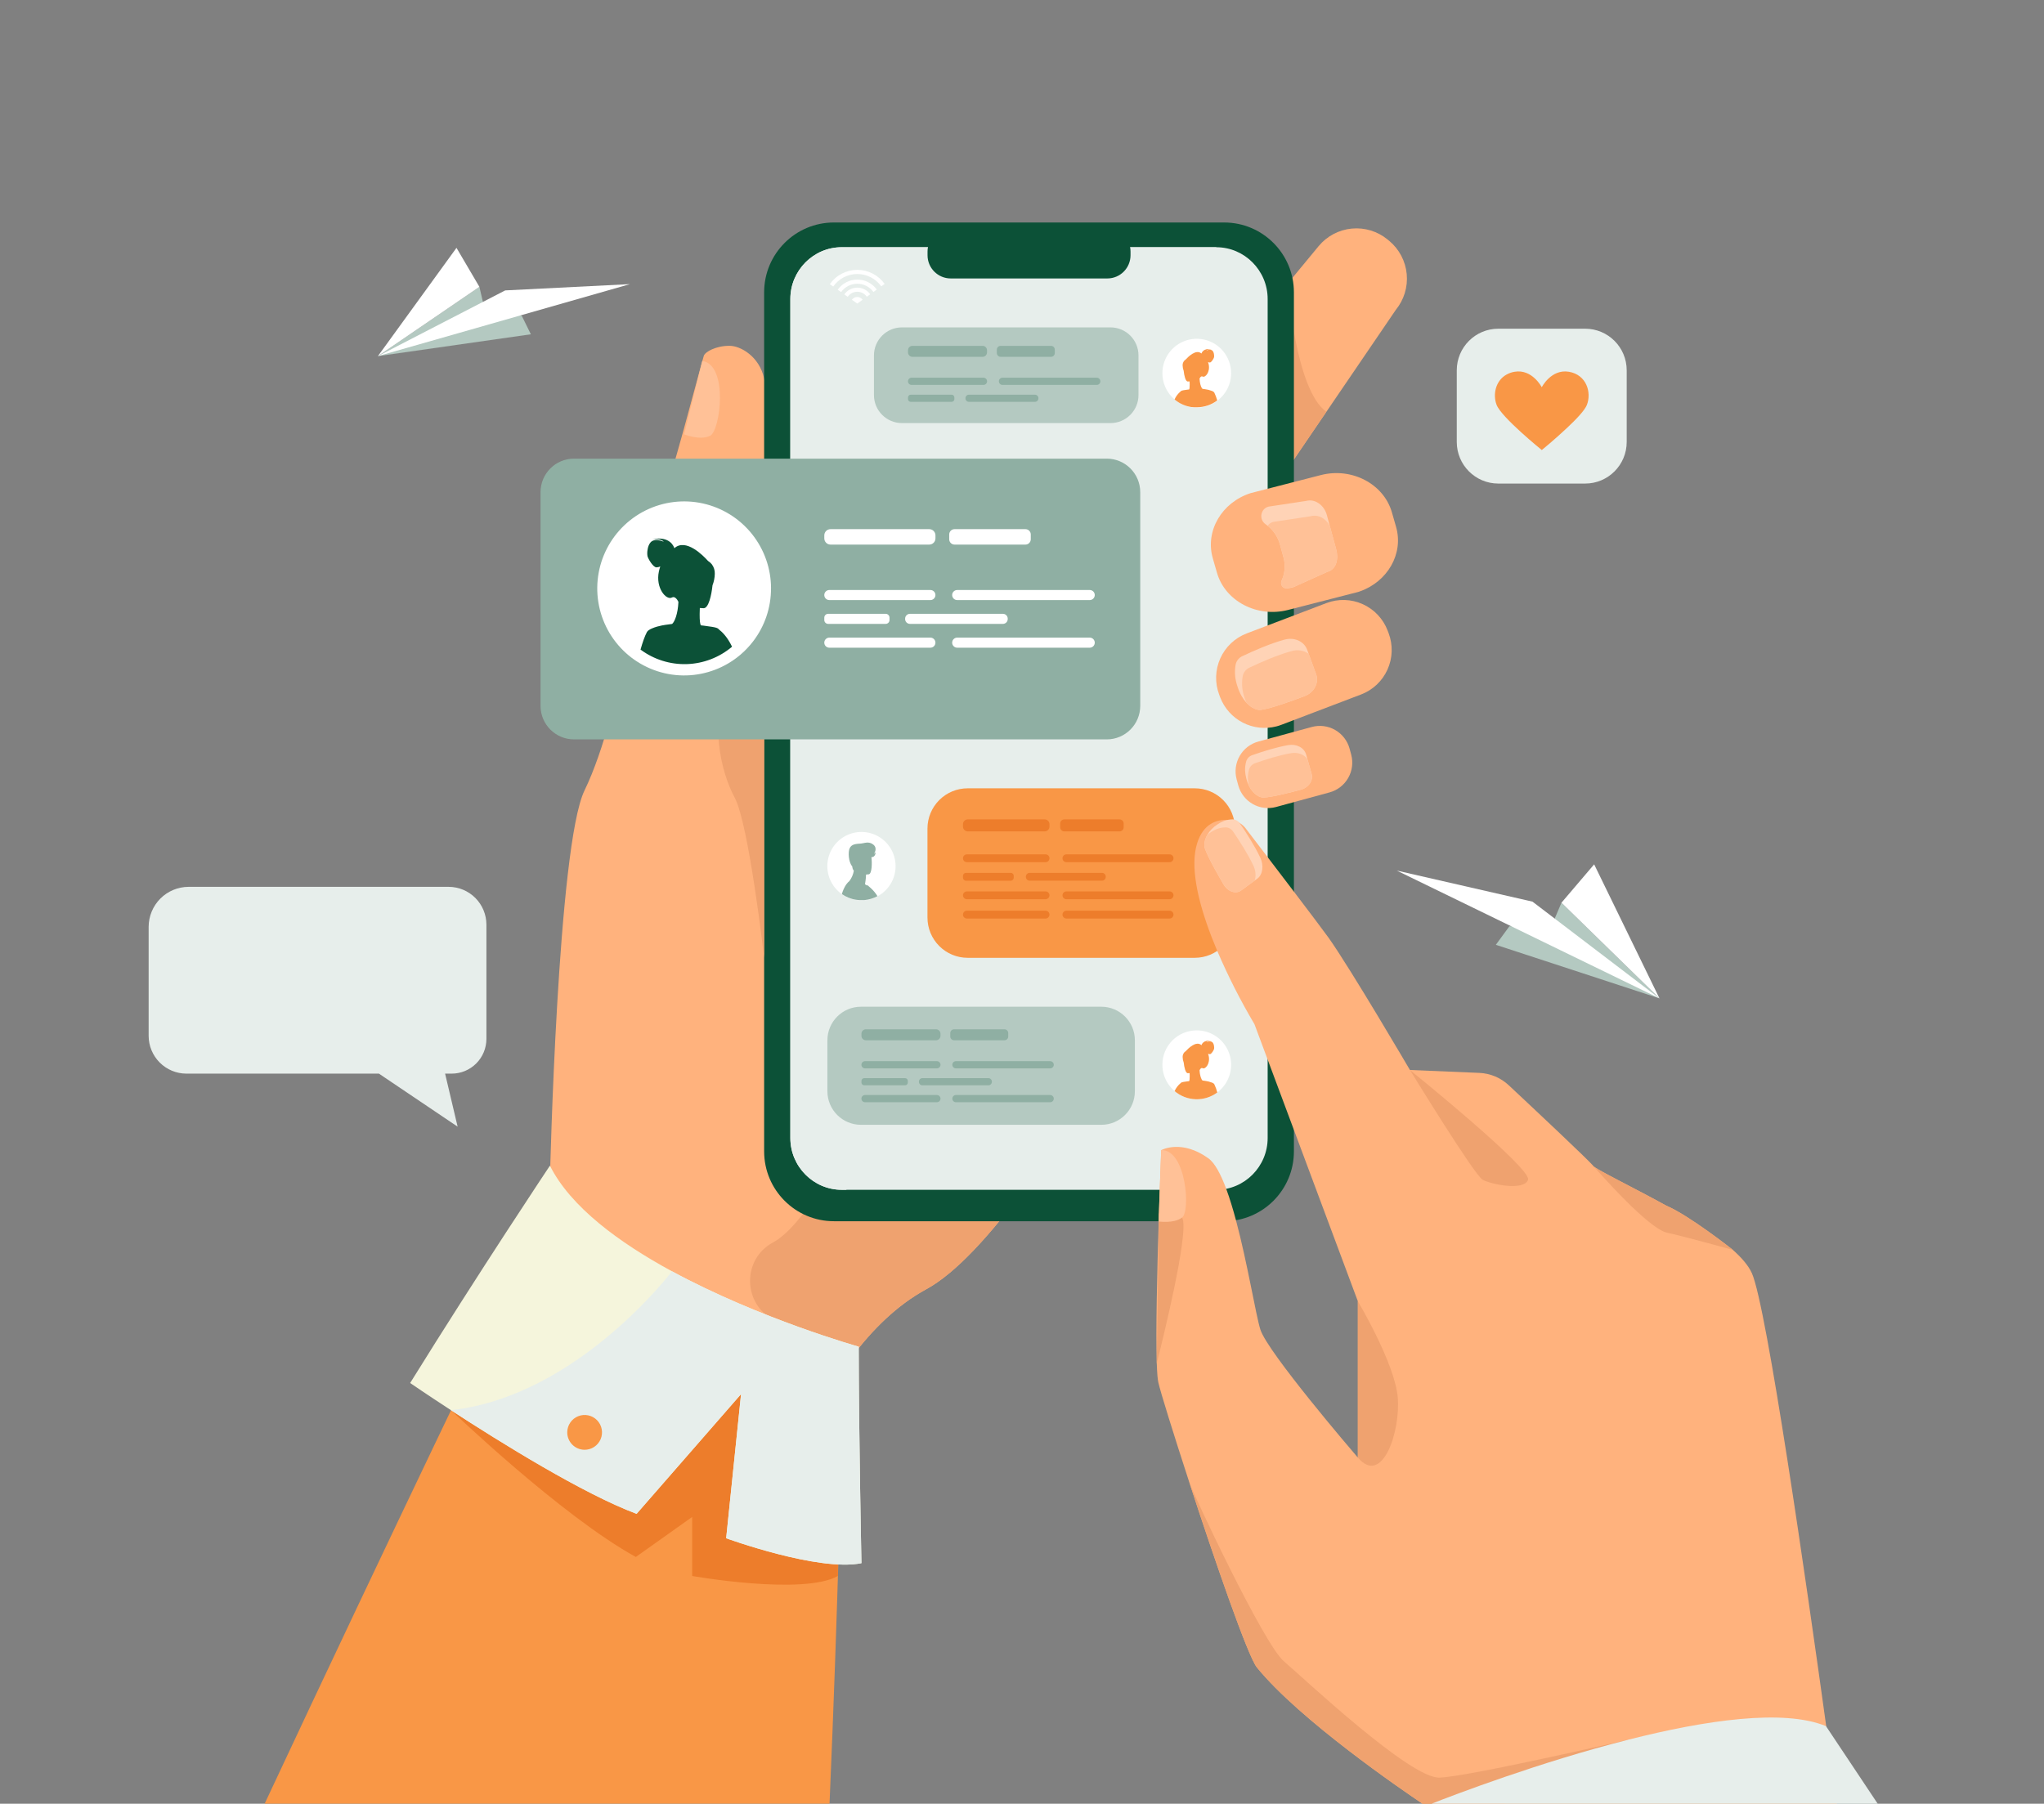 <svg width="375" height="331" viewBox="0 0 375 331" fill="none" xmlns="http://www.w3.org/2000/svg">
<rect x="0" y="0" width="375" height="331" fill="#808080" stroke="none"/>
<g clip-path="url(#clip0_33_468)">
<path d="M220.136 164.161C220.136 164.161 204.319 195.861 188.249 217.742C181.856 226.452 175.424 233.603 169.932 236.587C164.557 239.507 160.007 244.035 156.242 249.068C146.494 262.081 141.992 278.373 141.992 278.373L100.902 216.103C100.902 216.103 102.305 155.236 107.238 145.054C114.429 130.215 117.902 100.237 120.664 94.269C122.714 89.842 128.566 66.971 129.126 65.29C129.371 64.567 131.317 63.456 133.847 63.458C135.876 63.458 139.322 65.422 140.189 69.46C144.584 89.867 139.296 103.328 139.363 103.926C140.913 119.61 136.254 131.253 139.529 134.336C139.649 134.449 139.875 134.396 140.189 134.191C145.855 130.55 181.011 79.205 185.342 78.096C189.905 76.928 220.136 164.161 220.136 164.161Z" fill="#FFB27D"/>
<path d="M154.353 266.05C154.353 266.05 153.793 293.72 152.191 330.988H48.556C72.239 280.382 92.835 237.789 92.835 237.789C92.835 237.789 151.849 239.594 154.353 266.05Z" fill="#F99746"/>
<path d="M256.07 56.877L243.348 75.562L230.862 93.9C230.101 94.82 229.22 95.139 228.267 95.048C225.27 94.764 221.564 90.434 218.674 88.038L218.382 87.796C216.551 86.271 215.397 84.081 215.172 81.706C214.948 79.331 215.671 76.963 217.184 75.121L236.268 52.012L241.929 45.158C243.452 43.325 245.638 42.169 248.009 41.945C250.38 41.721 252.743 42.445 254.583 43.96L254.877 44.202C256.706 45.729 257.859 47.918 258.082 50.293C258.306 52.668 257.582 55.035 256.07 56.877Z" fill="#FFB27D"/>
<path d="M243.336 75.562L230.851 93.9C230.089 94.82 229.209 95.139 228.255 95.048L236.257 52.018C236.275 52.253 237.635 71.562 243.336 75.562Z" fill="#EFA26F"/>
<path d="M188.25 217.742C181.856 226.452 175.424 233.603 169.932 236.587C164.557 239.507 160.007 244.035 156.242 249.068C151.912 247.045 146.975 244.674 142.151 242.323C136.275 239.464 136.049 231.106 141.805 228.009C141.861 227.98 141.916 227.948 141.97 227.917C147.363 224.827 152.888 213.912 152.888 213.912L188.25 217.742Z" fill="#EFA26F"/>
<path d="M128.841 66.237L125.511 79.701C125.511 79.701 128.423 80.893 130.291 79.968C132.16 79.043 133.685 66.961 128.841 66.237Z" fill="#FFC197"/>
<path d="M224.584 40.829H152.994C145.923 40.829 140.191 46.571 140.191 53.654V211.281C140.191 218.363 145.923 224.105 152.994 224.105H224.584C231.655 224.105 237.387 218.363 237.387 211.281V53.654C237.387 46.571 231.655 40.829 224.584 40.829Z" fill="#0C5137"/>
<path d="M232.569 54.867V208.839C232.569 214.063 228.333 218.336 223.152 218.336H154.418C149.243 218.336 145 214.063 145 208.839V54.867C145 49.643 149.235 45.37 154.418 45.37H223.158C228.333 45.37 232.569 49.65 232.569 54.867Z" fill="#E7EEEB"/>
<path d="M223.158 45.37L155.269 218.336H154.418C149.243 218.336 145 214.063 145 208.839V54.867C145 49.643 149.235 45.37 154.418 45.37H223.158Z" fill="#E7EEEB"/>
<path d="M203.155 41.903H174.424C172.074 41.903 170.17 43.811 170.17 46.165V46.837C170.17 49.19 172.074 51.098 174.424 51.098H203.155C205.505 51.098 207.41 49.19 207.41 46.837V46.165C207.41 43.811 205.505 41.903 203.155 41.903Z" fill="#0C5137"/>
<path d="M249.727 127.435L247.83 128.157L235.07 133.014C234.774 133.128 234.472 133.224 234.165 133.302C232.093 133.834 229.899 133.585 227.999 132.602C226.099 131.618 224.626 129.97 223.86 127.97L223.674 127.473C222.862 125.314 222.936 122.922 223.879 120.817C224.823 118.713 226.559 117.068 228.71 116.242L240.605 111.716L241.469 111.385L243.368 110.662C245.525 109.847 247.916 109.922 250.018 110.87C252.12 111.818 253.761 113.562 254.583 115.719L254.771 116.216C255.579 118.374 255.502 120.765 254.557 122.867C253.612 124.968 251.876 126.611 249.727 127.435Z" fill="#FFB27D"/>
<path d="M239.364 127.733C237.236 128.542 233.38 129.975 231.318 130.273C230.735 130.356 229.666 130.038 228.657 128.939C228.055 128.277 227.48 127.341 227.052 126.04C226.845 125.439 226.699 124.82 226.616 124.19C226.536 123.456 226.56 122.715 226.687 121.988C226.752 121.649 226.896 121.33 227.108 121.057C227.319 120.784 227.592 120.565 227.903 120.418C227.903 120.418 227.903 120.418 227.913 120.418C230.106 119.37 233.061 118.091 235.652 117.379C237.443 116.883 239.255 117.675 239.822 119.246L240.09 119.979L241.459 123.736C242.026 125.292 241.104 127.076 239.364 127.733Z" fill="#FFD3B6"/>
<path d="M239.364 127.733C237.236 128.542 233.38 129.975 231.318 130.273C230.735 130.356 229.666 130.038 228.657 128.939C228.551 128.688 228.452 128.425 228.359 128.142C228.15 127.542 228.004 126.922 227.923 126.291C227.843 125.558 227.866 124.817 227.993 124.09C228.058 123.751 228.203 123.433 228.414 123.16C228.626 122.888 228.899 122.669 229.21 122.521C229.21 122.521 229.21 122.521 229.22 122.521C231.413 121.472 234.367 120.194 236.959 119.481C237.486 119.322 238.042 119.285 238.585 119.371C239.128 119.457 239.646 119.664 240.098 119.978L241.468 123.734C242.026 125.292 241.104 127.076 239.364 127.733Z" fill="#FFC197"/>
<path d="M243.938 145.41L234.096 148.093C232.654 148.481 231.118 148.283 229.822 147.54C228.526 146.798 227.576 145.572 227.18 144.131L226.876 143.015C226.488 141.57 226.688 140.029 227.431 138.731C228.174 137.433 229.4 136.482 230.841 136.086L240.681 133.403C242.124 133.015 243.662 133.215 244.958 133.959C246.254 134.703 247.203 135.932 247.597 137.375L247.9 138.49C248.285 139.934 248.085 141.472 247.342 142.768C246.6 144.064 245.376 145.014 243.938 145.41Z" fill="#FFB27D"/>
<path d="M238.616 144.927C236.809 145.41 233.542 146.262 231.829 146.357C231.206 146.391 229.959 145.86 229.146 144.223C228.72 143.334 228.474 142.369 228.422 141.383C228.41 140.813 228.484 140.245 228.642 139.697C228.726 139.435 228.87 139.196 229.063 139.001C229.257 138.805 229.493 138.658 229.754 138.571H229.764C231.639 137.909 234.157 137.117 236.336 136.734C237.84 136.471 239.267 137.196 239.619 138.439L239.873 139.326L240.632 141.992C240.982 143.22 240.093 144.533 238.616 144.927Z" fill="#FFD3B6"/>
<path d="M238.616 144.927C236.809 145.41 233.542 146.262 231.829 146.357C231.206 146.391 229.959 145.86 229.146 144.223C229.03 143.779 228.962 143.322 228.946 142.863C228.934 142.293 229.008 141.724 229.166 141.176C229.25 140.914 229.394 140.675 229.588 140.48C229.781 140.284 230.018 140.136 230.279 140.049C232.154 139.387 234.674 138.593 236.852 138.214C238.097 137.996 239.292 138.456 239.865 139.324L240.623 141.991C240.982 143.22 240.093 144.533 238.616 144.927Z" fill="#FFC197"/>
<path d="M82.747 258.782C82.747 258.782 102.999 278.214 116.652 285.716L126.99 278.371V289.206C126.99 289.206 147.312 292.808 153.732 289.206V259.66L96.635 230.985L82.747 258.782Z" fill="#ED7D2B"/>
<path d="M158.046 286.855C150.18 288.471 133.227 282.282 133.227 282.282L135.957 255.825L116.791 277.802C107.044 274.161 91.794 264.684 82.735 258.782C78.225 255.843 75.247 253.793 75.247 253.793C88.032 233.185 100.891 213.907 100.891 213.907C104.666 221.472 113.599 228.039 123.284 233.294C139.378 242.026 157.544 247.126 157.544 247.126C157.549 262.854 158.046 286.855 158.046 286.855Z" fill="#F5F5DC"/>
<path d="M249.416 108.55L249.205 108.623L236.305 111.933C230.633 113.394 224.766 110.319 223.269 105.102L222.502 102.445C221.063 97.435 224.154 92.197 229.427 90.499L233.686 89.403L242.327 87.18C247.999 85.721 253.864 88.796 255.361 94.012L256.129 96.685C257.547 101.617 254.556 106.779 249.416 108.55Z" fill="#FFB27D"/>
<path d="M243.513 104.942L237.235 107.772H237.195C236.946 107.842 236.693 107.897 236.437 107.937C236.333 107.954 236.225 107.966 236.12 107.977C236.076 107.981 236.031 107.981 235.987 107.977C235.824 107.972 235.664 107.926 235.523 107.843C235.381 107.761 235.262 107.645 235.177 107.505C235.091 107.365 235.041 107.207 235.031 107.043C235.022 106.879 235.053 106.716 235.122 106.567C235.736 105.234 235.862 103.727 235.477 102.31L235.327 101.763C235.328 101.757 235.328 101.752 235.327 101.746L234.841 99.962C234.471 98.591 233.675 97.374 232.569 96.487C232.44 96.382 232.308 96.283 232.173 96.19C230.933 95.33 231.249 93.377 232.7 92.98L232.739 92.968L239.617 91.925C241.317 91.464 242.955 92.774 243.417 94.477L243.969 96.508L245.145 100.837C245.608 102.552 245.205 104.48 243.513 104.942Z" fill="#FFD3B6"/>
<path d="M243.513 104.942L237.235 107.772H237.195C237.048 107.8 236.589 107.878 235.987 107.971C235.824 107.965 235.664 107.919 235.523 107.837C235.381 107.754 235.262 107.638 235.177 107.498C235.091 107.359 235.041 107.2 235.031 107.036C235.022 106.873 235.053 106.709 235.122 106.56C235.736 105.228 235.862 103.72 235.477 102.304L235.327 101.756C235.328 101.751 235.328 101.745 235.327 101.739L234.841 99.962C234.471 98.591 233.675 97.374 232.569 96.487C232.805 96.141 233.157 95.891 233.56 95.783L233.6 95.772L240.478 94.731C241.91 94.34 243.295 95.209 243.976 96.508L245.152 100.837C245.608 102.552 245.205 104.48 243.513 104.942Z" fill="#FFC197"/>
<path d="M140.189 175.761C140.189 175.761 137.381 151.153 134.78 146.355C132.18 141.557 129.989 131.945 133.98 124.805C137.972 117.665 139.355 103.934 139.355 103.934C140.905 119.618 136.246 131.261 139.52 134.345C139.641 134.457 139.867 134.404 140.181 134.199L140.189 175.761Z" fill="#EFA26F"/>
<path d="M203.05 84.165H105.312C101.919 84.165 99.169 86.92 99.169 90.318V129.53C99.169 132.929 101.919 135.684 105.312 135.684H203.05C206.442 135.684 209.192 132.929 209.192 129.53V90.318C209.192 86.92 206.442 84.165 203.05 84.165Z" fill="#8FAFA3"/>
<path d="M203.734 60.078H165.478C162.64 60.078 160.339 62.383 160.339 65.225V72.494C160.339 75.337 162.64 77.641 165.478 77.641H203.734C206.571 77.641 208.872 75.337 208.872 72.494V65.225C208.872 62.383 206.571 60.078 203.734 60.078Z" fill="#B4C9C1"/>
<path d="M202.055 184.744H157.952C154.553 184.744 151.798 187.504 151.798 190.909V200.247C151.798 203.652 154.553 206.412 157.952 206.412H202.055C205.454 206.412 208.209 203.652 208.209 200.247V190.909C208.209 187.504 205.454 184.744 202.055 184.744Z" fill="#B4C9C1"/>
<path d="M177.532 144.662H219.198C221.154 144.662 223.029 145.44 224.412 146.825C225.795 148.21 226.572 150.089 226.572 152.048V168.38C226.572 170.338 225.795 172.217 224.413 173.602C223.03 174.987 221.155 175.765 219.2 175.766H177.532C176.563 175.766 175.604 175.576 174.709 175.205C173.814 174.834 173.001 174.29 172.316 173.604C171.631 172.918 171.088 172.103 170.717 171.207C170.347 170.311 170.156 169.35 170.156 168.38V152.048C170.156 151.078 170.347 150.117 170.717 149.221C171.088 148.325 171.631 147.51 172.316 146.824C173.001 146.138 173.814 145.594 174.709 145.223C175.604 144.852 176.563 144.661 177.532 144.662Z" fill="#F99746"/>
<path d="M336.995 331H260.985C257.34 328.552 238.411 315.618 230.585 305.976C228.933 303.932 222.854 286.323 218.193 272.026C215.281 263.089 212.907 255.453 212.515 253.7C212.376 253.089 212.284 251.879 212.227 250.241V250.224C212.029 244.377 212.3 233.102 212.579 224.145V224.104V223.986C212.593 223.592 212.604 223.205 212.617 222.828V222.814C212.617 222.776 212.617 222.736 212.617 222.698C212.669 221.143 212.718 219.676 212.764 218.342C212.882 215.009 212.981 212.502 213.022 211.521L213.039 211.064C213.159 210.996 216.816 209.041 221.703 212.568C222.882 213.42 223.973 215.479 224.967 218.165C225.603 219.88 226.2 221.849 226.755 223.925C228.89 231.907 230.421 241.45 231.239 244.005C232.561 248.142 248.091 266.293 249.069 267.421C249.084 267.441 249.101 267.46 249.116 267.478V238.793L237.385 207.348L232.569 194.439L230.149 187.952C227.586 183.62 225.306 179.127 223.322 174.502C221.959 171.287 220.71 167.837 219.937 164.557C219.751 163.775 219.594 163.003 219.469 162.24C219.011 159.467 218.973 156.896 219.616 154.802C220.751 151.073 223.309 150.372 225.273 150.448C225.476 150.448 225.673 150.473 225.863 150.494C226.054 150.517 226.242 150.553 226.428 150.603C226.77 150.694 227.099 150.831 227.404 151.01C227.913 151.309 228.349 151.717 228.68 152.205C228.68 152.205 230.332 154.375 232.564 157.291C234.028 159.211 235.738 161.453 237.38 163.615C240.305 167.466 243.021 171.062 243.767 172.112C247.804 177.803 258.672 196.351 258.672 196.351L271.393 196.885C273.409 196.97 275.327 197.774 276.801 199.153C281.325 203.385 291.077 212.542 292.274 213.904C292.274 214.351 299.852 218.002 305.707 221.252C309.896 223.024 317.851 229.307 317.851 229.307C319.503 230.765 320.755 232.216 321.392 233.61C324.119 239.556 331.518 291.273 335.055 316.84C336.2 325.059 336.937 330.575 336.995 331Z" fill="#FFB27D"/>
<path d="M258.677 196.357C258.677 196.357 270.462 215.628 272.021 216.495C273.581 217.363 279.648 218.579 280.342 216.495C281.036 214.412 258.677 196.357 258.677 196.357Z" fill="#EFA26F"/>
<path d="M317.915 229.366L317.856 229.313C317.856 229.313 309.901 223.024 305.712 221.259C300.336 218.28 293.509 214.953 292.427 214.083C293.675 215.512 302.451 225.462 305.83 226.207C308.795 226.862 315.531 228.708 317.915 229.366Z" fill="#EFA26F"/>
<path d="M249.117 267.47V238.793C249.117 238.793 255.918 250.188 256.438 256.439C256.958 262.69 253.613 272.805 249.117 267.47Z" fill="#EFA26F"/>
<path d="M224.442 162.238C223.451 160.53 221.666 157.438 221.053 155.701C220.888 155.204 220.903 154.231 221.504 153.187C221.949 152.439 222.559 151.804 223.289 151.332C223.677 151.056 224.098 150.829 224.541 150.655C225.055 150.467 225.597 150.367 226.144 150.358C226.419 150.37 226.688 150.449 226.927 150.588C227.165 150.727 227.367 150.922 227.513 151.156C228.693 152.879 230.187 155.224 231.203 157.347C231.905 158.814 231.683 160.507 230.659 161.25L230.18 161.601L227.731 163.392C226.719 164.141 225.252 163.635 224.442 162.238Z" fill="#FFD3B6"/>
<path d="M224.442 162.238C223.451 160.53 221.666 157.439 221.053 155.701C220.888 155.204 220.903 154.231 221.504 153.187C222.039 152.747 222.635 152.388 223.274 152.123C223.788 151.935 224.33 151.835 224.877 151.826C225.152 151.838 225.421 151.917 225.66 152.056C225.898 152.195 226.099 152.39 226.246 152.624C227.427 154.347 228.921 156.692 229.935 158.814C230.387 159.754 230.458 160.785 230.18 161.599L227.731 163.39C226.719 164.141 225.252 163.635 224.442 162.238Z" fill="#FFC197"/>
<path d="M290.82 60.321H274.886C270.677 60.321 267.265 63.739 267.265 67.956V81.103C267.265 85.32 270.677 88.738 274.886 88.738H290.82C295.029 88.738 298.441 85.32 298.441 81.103V67.956C298.441 63.739 295.029 60.321 290.82 60.321Z" fill="#E7EEEB"/>
<path d="M274.574 74.296C275.44 76.582 282.863 82.586 282.863 82.586C282.863 82.586 285.283 80.617 287.524 78.495C289.201 76.926 290.769 75.273 291.14 74.296C292.019 72.024 291.084 68.773 287.836 68.222C284.588 67.671 282.858 71.059 282.858 71.059C282.858 71.059 281.113 67.671 277.868 68.222C277.346 68.306 276.842 68.484 276.381 68.745C274.361 69.876 273.852 72.423 274.574 74.296Z" fill="#F99746"/>
<path d="M34.587 162.743H82.32C84.154 162.748 85.91 163.48 87.207 164.778C88.503 166.076 89.234 167.836 89.24 169.672V190.656C89.235 192.343 88.564 193.959 87.373 195.152C86.183 196.344 84.569 197.016 82.885 197.021H81.658L83.958 206.753L69.519 197.021H34.183C32.352 197.014 30.598 196.283 29.303 194.986C28.008 193.689 27.277 191.932 27.27 190.098V170.079C27.276 168.137 28.048 166.275 29.419 164.9C30.79 163.526 32.648 162.75 34.587 162.743Z" fill="#E7EEEB"/>
<path d="M33.307 177.969H83.087C83.413 177.967 83.726 177.837 83.957 177.606C84.188 177.374 84.318 177.061 84.32 176.734C84.318 176.407 84.188 176.094 83.957 175.863C83.726 175.631 83.413 175.501 83.087 175.5H33.307C32.98 175.5 32.667 175.631 32.436 175.862C32.206 176.093 32.075 176.407 32.075 176.734C32.075 177.061 32.206 177.375 32.436 177.606C32.667 177.838 32.98 177.968 33.307 177.969Z" fill="#E7EEEB"/>
<path d="M33.307 183.495H83.087C83.414 183.494 83.727 183.364 83.957 183.132C84.189 182.901 84.319 182.587 84.32 182.26C84.318 181.933 84.188 181.62 83.957 181.389C83.726 181.157 83.413 181.027 83.087 181.026H33.307C32.98 181.027 32.667 181.157 32.436 181.388C32.206 181.62 32.075 181.933 32.075 182.26C32.075 182.588 32.205 182.901 32.436 183.133C32.667 183.364 32.98 183.494 33.307 183.495Z" fill="#E7EEEB"/>
<path d="M33.307 189.022H83.087C83.413 189.021 83.726 188.891 83.957 188.659C84.188 188.428 84.318 188.115 84.32 187.788C84.319 187.461 84.189 187.147 83.957 186.916C83.727 186.684 83.414 186.554 83.087 186.553H33.307C32.98 186.554 32.667 186.684 32.436 186.915C32.205 187.147 32.075 187.461 32.075 187.788C32.075 188.115 32.206 188.429 32.436 188.66C32.667 188.891 32.98 189.022 33.307 189.022Z" fill="#E7EEEB"/>
<path d="M60.422 169.384H81.552C81.941 169.383 82.314 169.228 82.589 168.953C82.864 168.678 83.018 168.304 83.019 167.915C83.018 167.525 82.863 167.152 82.588 166.877C82.313 166.602 81.941 166.446 81.552 166.445H60.422C60.034 166.446 59.661 166.602 59.386 166.877C59.112 167.152 58.957 167.525 58.955 167.915C58.956 168.304 59.111 168.678 59.386 168.953C59.661 169.228 60.034 169.383 60.422 169.384Z" fill="#E7EEEB"/>
<path d="M42.265 169.386H54.978C55.619 169.386 56.138 168.866 56.138 168.224V167.609C56.138 166.967 55.619 166.447 54.978 166.447H42.265C41.624 166.447 41.105 166.967 41.105 167.609V168.224C41.105 168.866 41.624 169.386 42.265 169.386Z" fill="#E7EEEB"/>
<path d="M274.432 173.381L304.455 183.213L286.471 165.656L284.646 169.945L276.917 169.983L274.432 173.381Z" fill="#B4C9C1"/>
<path d="M304.455 183.213L281.154 165.459L256.26 159.762L304.455 183.213Z" fill="white"/>
<path d="M286.471 165.656L304.455 183.213L292.469 158.615L286.471 165.656Z" fill="white"/>
<path d="M97.395 61.343L69.333 65.353L87.954 52.639L88.903 56.715L95.726 57.953L97.395 61.343Z" fill="#B4C9C1"/>
<path d="M69.333 65.353L92.684 53.293L115.574 52.139L69.333 65.353Z" fill="white"/>
<path d="M87.954 52.639L69.333 65.353L83.748 45.481L87.954 52.639Z" fill="white"/>
<path d="M141.453 107.981C141.461 111.505 140.299 114.932 138.149 117.722C137.46 118.616 136.68 119.436 135.819 120.166C133.048 122.517 129.558 123.85 125.928 123.944C122.297 124.038 118.744 122.887 115.855 120.683C112.966 118.478 110.916 115.351 110.042 111.82C109.169 108.289 109.526 104.565 111.053 101.265C112.58 97.964 115.187 95.285 118.441 93.67C121.696 92.056 125.403 91.603 128.949 92.386C132.496 93.169 135.669 95.142 137.944 97.978C140.218 100.814 141.458 104.343 141.458 107.981H141.453Z" fill="white"/>
<path d="M131.917 115.529L131.793 115.395C131.61 115.254 131.426 115.166 130.689 115.039C130.314 114.976 129.794 114.902 129.055 114.806C129.055 114.806 128.89 114.787 128.813 114.781L128.628 114.764C128.416 114.653 128.362 113.771 128.363 112.848C128.363 112.778 128.363 112.709 128.363 112.639C128.363 112.288 128.378 111.943 128.391 111.631C128.391 111.612 128.391 111.593 128.391 111.573C128.847 111.612 129.15 111.608 129.15 111.608C129.999 111.54 130.529 109.26 130.719 107.416C130.98 106.744 131.122 106.032 131.139 105.311C131.167 104.679 130.974 104.057 130.594 103.552C130.427 103.34 130.225 103.159 129.997 103.015C129.944 102.963 129.89 102.915 129.832 102.868C129.042 101.989 125.83 98.696 123.719 100.601C123.664 100.41 122.979 98.272 119.655 98.972C119.861 98.951 121.335 98.807 121.761 99.409C121.703 99.384 120.416 98.812 119.613 99.312C119.238 99.54 119.005 100.015 118.873 100.515V100.525C118.873 100.525 118.873 100.525 118.873 100.533C118.872 100.538 118.872 100.543 118.873 100.548C118.858 100.616 118.842 100.684 118.827 100.751C118.827 100.761 118.827 100.771 118.827 100.783C118.737 101.197 118.723 101.625 118.787 102.044C118.911 102.565 119.828 104.118 120.439 104.118C120.679 104.109 120.915 104.053 121.133 103.952C121.032 104.248 120.95 104.55 120.885 104.856C120.223 107.906 122.244 110.223 123.288 109.647C123.958 109.281 124.466 110.456 124.466 110.456C124.367 112.682 123.757 114.135 123.309 114.498C123.144 114.516 122.797 114.559 122.359 114.629C122.359 114.629 120.818 114.794 119.645 115.309L119.617 115.32C119.381 115.413 119.158 115.538 118.956 115.691C118.873 115.754 118.8 115.829 118.741 115.915C118.714 115.945 118.691 115.979 118.672 116.015C118.28 116.764 117.885 117.887 117.515 119.205C119.963 121.026 122.954 121.965 126.001 121.869C129.049 121.773 131.975 120.648 134.304 118.677C133.444 116.869 132.456 115.938 131.917 115.529Z" fill="#0C5137"/>
<path d="M170.48 97.104H152.371C151.74 97.104 151.229 97.616 151.229 98.247V98.793C151.229 99.425 151.74 99.937 152.371 99.937H170.48C171.111 99.937 171.622 99.425 171.622 98.793V98.247C171.622 97.616 171.111 97.104 170.48 97.104Z" fill="white"/>
<path d="M170.698 110.119H152.148C151.904 110.117 151.67 110.02 151.497 109.847C151.325 109.674 151.227 109.44 151.226 109.195C151.227 108.951 151.324 108.716 151.497 108.543C151.67 108.37 151.904 108.273 152.148 108.272H170.697C170.941 108.273 171.175 108.37 171.348 108.543C171.52 108.716 171.618 108.951 171.619 109.195C171.618 109.44 171.521 109.674 171.348 109.847C171.176 110.02 170.942 110.117 170.698 110.119Z" fill="white"/>
<path d="M162.487 112.641H151.933C151.543 112.641 151.228 112.957 151.228 113.348V113.781C151.228 114.172 151.543 114.488 151.933 114.488H162.487C162.877 114.488 163.193 114.172 163.193 113.781V113.348C163.193 112.957 162.877 112.641 162.487 112.641Z" fill="white"/>
<path d="M183.997 112.641H166.943C166.454 112.641 166.057 113.038 166.057 113.528V113.601C166.057 114.091 166.454 114.488 166.943 114.488H183.997C184.486 114.488 184.882 114.091 184.882 113.601V113.528C184.882 113.038 184.486 112.641 183.997 112.641Z" fill="white"/>
<path d="M199.929 110.119H175.609C175.364 110.118 175.13 110.02 174.958 109.847C174.785 109.674 174.688 109.44 174.687 109.195C174.688 108.951 174.785 108.716 174.958 108.543C175.13 108.37 175.364 108.273 175.609 108.272H199.929C200.173 108.273 200.407 108.37 200.58 108.543C200.752 108.716 200.85 108.951 200.851 109.195C200.849 109.44 200.752 109.674 200.579 109.847C200.407 110.02 200.173 110.117 199.929 110.119Z" fill="white"/>
<path d="M170.698 118.859H152.148C151.904 118.858 151.67 118.76 151.497 118.587C151.324 118.414 151.227 118.18 151.226 117.935C151.226 117.69 151.323 117.455 151.496 117.281C151.669 117.107 151.903 117.009 152.148 117.009H170.697C170.941 117.009 171.175 117.107 171.348 117.28C171.52 117.453 171.618 117.687 171.619 117.932C171.619 118.177 171.522 118.412 171.35 118.586C171.177 118.759 170.943 118.858 170.698 118.859Z" fill="white"/>
<path d="M199.929 118.859H175.609C175.364 118.858 175.13 118.76 174.958 118.587C174.785 118.414 174.688 118.18 174.687 117.935C174.687 117.69 174.784 117.455 174.957 117.281C175.129 117.107 175.364 117.009 175.609 117.009H199.929C200.173 117.009 200.407 117.107 200.58 117.28C200.752 117.453 200.85 117.687 200.851 117.932C200.851 118.177 200.754 118.412 200.581 118.586C200.408 118.76 200.173 118.858 199.929 118.859Z" fill="white"/>
<path d="M188.13 97.104H175.125C174.584 97.104 174.146 97.542 174.146 98.084V98.957C174.146 99.499 174.584 99.937 175.125 99.937H188.13C188.671 99.937 189.109 99.499 189.109 98.957V98.084C189.109 97.542 188.671 97.104 188.13 97.104Z" fill="white"/>
<path d="M171.733 188.885H158.857C158.409 188.885 158.046 189.249 158.046 189.698V190.087C158.046 190.535 158.409 190.899 158.857 190.899H171.733C172.181 190.899 172.544 190.535 172.544 190.087V189.698C172.544 189.249 172.181 188.885 171.733 188.885Z" fill="#8FAFA3"/>
<path d="M171.888 196.055H158.7C158.525 196.055 158.357 195.985 158.233 195.861C158.109 195.737 158.039 195.568 158.039 195.393C158.039 195.217 158.109 195.049 158.233 194.924C158.357 194.8 158.525 194.731 158.7 194.731H171.888C172.063 194.731 172.231 194.8 172.355 194.924C172.479 195.049 172.549 195.217 172.549 195.393C172.549 195.568 172.479 195.737 172.355 195.861C172.231 195.985 172.063 196.055 171.888 196.055Z" fill="#8FAFA3"/>
<path d="M166.051 197.85H158.548C158.271 197.85 158.046 198.076 158.046 198.353V198.66C158.046 198.938 158.271 199.163 158.548 199.163H166.051C166.328 199.163 166.553 198.938 166.553 198.66V198.353C166.553 198.076 166.328 197.85 166.051 197.85Z" fill="#8FAFA3"/>
<path d="M181.342 197.85H169.218C168.87 197.85 168.589 198.133 168.589 198.481V198.532C168.589 198.88 168.87 199.163 169.218 199.163H181.342C181.689 199.163 181.971 198.88 181.971 198.532V198.481C181.971 198.133 181.689 197.85 181.342 197.85Z" fill="#8FAFA3"/>
<path d="M192.669 196.055H175.377C175.202 196.055 175.034 195.985 174.91 195.861C174.786 195.737 174.717 195.568 174.717 195.393C174.717 195.217 174.786 195.049 174.91 194.924C175.034 194.8 175.202 194.731 175.377 194.731H192.669C192.844 194.731 193.012 194.8 193.136 194.924C193.26 195.049 193.33 195.217 193.33 195.393C193.33 195.568 193.26 195.737 193.136 195.861C193.012 195.985 192.844 196.055 192.669 196.055Z" fill="#8FAFA3"/>
<path d="M171.888 202.269H158.7C158.525 202.269 158.357 202.199 158.233 202.075C158.109 201.951 158.039 201.783 158.039 201.607C158.039 201.432 158.109 201.263 158.233 201.139C158.357 201.015 158.525 200.945 158.7 200.945H171.888C172.063 200.945 172.231 201.015 172.355 201.139C172.479 201.263 172.549 201.432 172.549 201.607C172.549 201.783 172.479 201.951 172.355 202.075C172.231 202.199 172.063 202.269 171.888 202.269Z" fill="#8FAFA3"/>
<path d="M192.669 202.269H175.377C175.202 202.269 175.034 202.199 174.91 202.075C174.786 201.951 174.717 201.783 174.717 201.607C174.717 201.432 174.786 201.263 174.91 201.139C175.034 201.015 175.202 200.945 175.377 200.945H192.669C192.844 200.945 193.012 201.015 193.136 201.139C193.26 201.263 193.33 201.432 193.33 201.607C193.33 201.783 193.26 201.951 193.136 202.075C193.012 202.199 192.844 202.269 192.669 202.269Z" fill="#8FAFA3"/>
<path d="M184.281 188.885H175.035C174.651 188.885 174.34 189.197 174.34 189.582V190.203C174.34 190.587 174.651 190.899 175.035 190.899H184.281C184.665 190.899 184.977 190.587 184.977 190.203V189.582C184.977 189.197 184.665 188.885 184.281 188.885Z" fill="#8FAFA3"/>
<path d="M180.273 63.466H167.397C166.949 63.466 166.586 63.83 166.586 64.278V64.668C166.586 65.116 166.949 65.48 167.397 65.48H180.273C180.721 65.48 181.084 65.116 181.084 64.668V64.278C181.084 63.83 180.721 63.466 180.273 63.466Z" fill="#8FAFA3"/>
<path d="M180.43 70.635H167.242C167.067 70.635 166.899 70.566 166.775 70.442C166.651 70.317 166.581 70.149 166.581 69.973C166.581 69.798 166.651 69.629 166.775 69.505C166.899 69.381 167.067 69.311 167.242 69.311H180.43C180.605 69.311 180.773 69.381 180.897 69.505C181.021 69.629 181.091 69.798 181.091 69.973C181.091 70.149 181.021 70.317 180.897 70.442C180.773 70.566 180.605 70.635 180.43 70.635Z" fill="#8FAFA3"/>
<path d="M174.591 72.429H167.088C166.811 72.429 166.586 72.655 166.586 72.933V73.239C166.586 73.517 166.811 73.742 167.088 73.742H174.591C174.868 73.742 175.093 73.517 175.093 73.239V72.933C175.093 72.655 174.868 72.429 174.591 72.429Z" fill="#8FAFA3"/>
<path d="M189.882 72.429H177.758C177.41 72.429 177.129 72.712 177.129 73.06V73.111C177.129 73.46 177.41 73.742 177.758 73.742H189.882C190.229 73.742 190.511 73.46 190.511 73.111V73.06C190.511 72.712 190.229 72.429 189.882 72.429Z" fill="#8FAFA3"/>
<path d="M201.217 70.635H183.919C183.744 70.635 183.576 70.566 183.452 70.442C183.328 70.317 183.258 70.149 183.258 69.973C183.258 69.798 183.328 69.629 183.452 69.505C183.576 69.381 183.744 69.311 183.919 69.311H201.217C201.393 69.311 201.561 69.381 201.685 69.505C201.809 69.629 201.878 69.798 201.878 69.973C201.878 70.149 201.809 70.317 201.685 70.442C201.561 70.566 201.393 70.635 201.217 70.635Z" fill="#8FAFA3"/>
<path d="M192.823 63.466H183.577C183.193 63.466 182.882 63.778 182.882 64.163V64.783C182.882 65.168 183.193 65.48 183.577 65.48H192.823C193.207 65.48 193.518 65.168 193.518 64.783V64.163C193.518 63.778 193.207 63.466 192.823 63.466Z" fill="#8FAFA3"/>
<path d="M191.653 150.363H177.558C177.067 150.363 176.669 150.762 176.669 151.254V151.677C176.669 152.169 177.067 152.568 177.558 152.568H191.653C192.144 152.568 192.542 152.169 192.542 151.677V151.254C192.542 150.762 192.144 150.363 191.653 150.363Z" fill="#ED7D2B"/>
<path d="M191.825 158.218H177.386C177.196 158.217 177.014 158.141 176.88 158.006C176.745 157.871 176.67 157.689 176.669 157.498C176.67 157.308 176.746 157.126 176.88 156.991C177.015 156.857 177.197 156.781 177.386 156.78H191.825C192.015 156.781 192.197 156.857 192.331 156.991C192.465 157.126 192.541 157.308 192.542 157.498C192.541 157.689 192.466 157.871 192.331 158.006C192.197 158.141 192.015 158.217 191.825 158.218Z" fill="#ED7D2B"/>
<path d="M185.433 160.177H177.22C176.916 160.177 176.669 160.424 176.669 160.729V161.065C176.669 161.369 176.916 161.616 177.22 161.616H185.433C185.736 161.616 185.983 161.369 185.983 161.065V160.729C185.983 160.424 185.736 160.177 185.433 160.177Z" fill="#ED7D2B"/>
<path d="M202.174 160.177H188.9C188.52 160.177 188.211 160.486 188.211 160.868V160.924C188.211 161.305 188.52 161.614 188.9 161.614H202.174C202.554 161.614 202.863 161.305 202.863 160.924V160.868C202.863 160.486 202.554 160.177 202.174 160.177Z" fill="#ED7D2B"/>
<path d="M214.575 158.218H195.645C195.454 158.217 195.272 158.141 195.138 158.006C195.004 157.871 194.928 157.689 194.928 157.498C194.928 157.308 195.004 157.126 195.139 156.991C195.273 156.857 195.455 156.781 195.645 156.78H214.575C214.765 156.781 214.947 156.857 215.081 156.991C215.216 157.126 215.291 157.308 215.292 157.498C215.292 157.689 215.216 157.871 215.082 158.006C214.948 158.141 214.765 158.217 214.575 158.218Z" fill="#ED7D2B"/>
<path d="M191.825 165.015H177.386C177.196 165.015 177.014 164.939 176.88 164.804C176.746 164.67 176.67 164.487 176.669 164.297C176.67 164.107 176.746 163.924 176.88 163.789C177.014 163.655 177.196 163.579 177.386 163.579H191.825C192.015 163.579 192.197 163.655 192.331 163.789C192.466 163.924 192.541 164.107 192.542 164.297C192.541 164.487 192.466 164.67 192.331 164.804C192.197 164.939 192.015 165.015 191.825 165.015Z" fill="#ED7D2B"/>
<path d="M214.575 165.015H195.645C195.455 165.015 195.272 164.939 195.138 164.804C195.004 164.67 194.928 164.487 194.928 164.297C194.928 164.107 195.004 163.924 195.138 163.789C195.272 163.655 195.455 163.579 195.645 163.579H214.575C214.765 163.579 214.947 163.655 215.082 163.789C215.216 163.924 215.292 164.107 215.292 164.297C215.292 164.487 215.216 164.67 215.082 164.804C214.947 164.939 214.765 165.015 214.575 165.015Z" fill="#ED7D2B"/>
<path d="M191.825 168.557H177.386C177.196 168.556 177.014 168.481 176.88 168.346C176.746 168.211 176.67 168.029 176.669 167.839C176.67 167.648 176.746 167.466 176.88 167.331C177.014 167.196 177.196 167.121 177.386 167.12H191.825C192.015 167.121 192.197 167.196 192.331 167.331C192.466 167.466 192.541 167.648 192.542 167.839C192.541 168.029 192.466 168.211 192.331 168.346C192.197 168.481 192.015 168.556 191.825 168.557Z" fill="#ED7D2B"/>
<path d="M214.575 168.557H195.645C195.455 168.556 195.272 168.481 195.138 168.346C195.004 168.211 194.928 168.029 194.928 167.839C194.928 167.648 195.004 167.466 195.138 167.331C195.272 167.196 195.455 167.121 195.645 167.12H214.575C214.765 167.121 214.947 167.196 215.082 167.331C215.216 167.466 215.292 167.648 215.292 167.839C215.292 168.029 215.216 168.211 215.082 168.346C214.947 168.481 214.765 168.556 214.575 168.557Z" fill="#ED7D2B"/>
<path d="M205.392 150.363H195.27C194.849 150.363 194.508 150.705 194.508 151.126V151.805C194.508 152.226 194.849 152.568 195.27 152.568H205.392C205.813 152.568 206.154 152.226 206.154 151.805V151.126C206.154 150.705 205.813 150.363 205.392 150.363Z" fill="#ED7D2B"/>
<path d="M158.261 55.002L157.281 55.707L156.29 55.011C156.401 54.853 156.547 54.725 156.718 54.636C156.888 54.547 157.078 54.5 157.27 54.499C157.462 54.499 157.652 54.544 157.823 54.631C157.994 54.719 158.142 54.846 158.254 55.002H158.261Z" fill="white"/>
<path d="M157.284 52.783C156.817 52.783 156.356 52.896 155.942 53.112C155.527 53.328 155.17 53.641 154.902 54.024L155.523 54.461C155.72 54.178 155.983 53.947 156.288 53.787C156.593 53.627 156.932 53.543 157.276 53.541C157.62 53.54 157.96 53.622 158.266 53.78C158.573 53.937 158.836 54.167 159.036 54.448L159.655 54.003C159.385 53.625 159.03 53.318 158.617 53.105C158.205 52.893 157.748 52.783 157.284 52.783Z" fill="white"/>
<path d="M157.284 49.521C156.295 49.521 155.321 49.759 154.443 50.216C153.565 50.673 152.81 51.335 152.242 52.146L152.865 52.583C153.362 51.875 154.02 51.297 154.786 50.897C155.551 50.497 156.402 50.287 157.265 50.283C158.129 50.28 158.98 50.484 159.749 50.878C160.517 51.273 161.18 51.846 161.682 52.55L162.299 52.104C161.729 51.305 160.976 50.653 160.104 50.204C159.232 49.754 158.265 49.52 157.284 49.521Z" fill="white"/>
<path d="M157.284 51.305C156.58 51.305 155.887 51.474 155.261 51.797C154.636 52.121 154.097 52.59 153.689 53.165L154.311 53.602C154.647 53.13 155.091 52.744 155.606 52.477C156.121 52.211 156.692 52.07 157.271 52.068C157.851 52.066 158.422 52.202 158.939 52.464C159.456 52.727 159.903 53.109 160.244 53.579L160.86 53.137C160.452 52.57 159.914 52.108 159.293 51.789C158.671 51.47 157.983 51.305 157.284 51.305Z" fill="white"/>
<path d="M151.784 158.943C151.784 160.09 152.097 161.216 152.691 162.197C153.285 163.178 154.136 163.977 155.152 164.508C156.168 165.038 157.31 165.278 158.453 165.204C159.596 165.129 160.696 164.741 161.635 164.083C161.686 164.049 161.735 164.01 161.787 163.974C162.643 163.335 163.322 162.487 163.76 161.51C164.197 160.534 164.377 159.462 164.284 158.396C164.191 157.33 163.827 156.306 163.227 155.421C162.627 154.535 161.811 153.818 160.856 153.338C159.901 152.858 158.84 152.631 157.773 152.677C156.706 152.724 155.668 153.043 154.759 153.605C153.85 154.167 153.099 154.952 152.579 155.886C152.058 156.821 151.784 157.873 151.784 158.943Z" fill="white"/>
<path d="M159.748 162.966L159.171 162.455L159.028 162.481C158.921 162.406 158.811 162.336 158.697 162.271C158.735 162.038 158.766 161.821 158.793 161.629C158.846 161.251 158.879 160.87 158.89 160.489C159.196 160.474 159.403 160.441 159.403 160.441C159.981 160.307 160.009 158.329 159.875 157.296C159.986 157.3 160.096 157.279 160.197 157.235C160.635 157.041 160.66 156.378 160.66 156.378C160.588 156.51 160.479 156.619 160.346 156.69C160.346 156.69 161.078 155.686 160.229 154.999C159.379 154.312 158.519 154.761 158.026 154.791C156.946 154.857 156.247 154.921 155.895 155.633C155.543 156.345 155.684 158.264 156.351 158.974C156.363 159.041 156.374 159.105 156.382 159.171C156.414 159.401 156.505 159.619 156.647 159.802C156.528 160.477 156.254 161.115 155.847 161.665C155.626 161.843 155.432 162.052 155.272 162.286H155.261C154.901 162.832 154.628 163.431 154.453 164.062C154.453 164.062 154.453 164.062 154.453 164.072C154.809 164.323 155.192 164.534 155.594 164.701L155.674 164.734H155.692L155.822 164.785C155.928 164.826 156.034 164.865 156.141 164.899C156.249 164.934 156.368 164.969 156.482 164.999L156.647 165.037C156.693 165.048 156.739 165.058 156.787 165.066H156.807L156.901 165.085L157.123 165.123H157.174L157.296 165.139L157.47 165.159C157.534 165.159 157.6 165.171 157.666 165.174C157.732 165.177 157.79 165.174 157.853 165.184H158.049H158.261H158.33H158.434H158.426C158.492 165.184 158.557 165.176 158.623 165.169C159.449 165.091 160.251 164.848 160.982 164.454C160.646 163.9 160.23 163.399 159.748 162.966Z" fill="#8FAFA3"/>
<path d="M213.258 195.399C213.258 196.649 213.628 197.87 214.321 198.909C215.014 199.947 215.999 200.757 217.152 201.235C218.304 201.712 219.572 201.837 220.796 201.593C222.019 201.349 223.142 200.747 224.024 199.863C224.905 198.979 225.505 197.853 225.747 196.627C225.99 195.402 225.864 194.132 225.386 192.978C224.908 191.824 224.099 190.838 223.061 190.145C222.023 189.452 220.804 189.082 219.556 189.084C218.728 189.08 217.907 189.241 217.14 189.557C216.374 189.873 215.678 190.338 215.092 190.926C214.507 191.513 214.043 192.211 213.728 192.979C213.414 193.746 213.254 194.569 213.258 195.399Z" fill="white"/>
<path d="M222.785 198.977C222.777 198.96 222.766 198.944 222.754 198.929C222.725 198.89 222.691 198.855 222.653 198.825C222.557 198.756 222.453 198.7 222.342 198.66H222.329C221.922 198.5 221.497 198.393 221.063 198.342C220.858 198.31 220.697 198.29 220.621 198.282C220.409 198.117 220.125 197.435 220.079 196.397C220.079 196.397 220.315 195.848 220.627 196.02C221.123 196.286 222.056 195.207 221.756 193.789C221.725 193.647 221.686 193.506 221.64 193.369C221.744 193.416 221.856 193.443 221.97 193.448C222.253 193.448 222.681 192.723 222.739 192.48C222.797 192.237 222.739 191.437 222.345 191.2C221.952 190.964 221.367 191.235 221.341 191.245C221.534 190.974 222.195 191.028 222.316 191.042C220.773 190.721 220.454 191.704 220.427 191.801C219.446 190.913 217.949 192.448 217.579 192.859C217.554 192.88 217.529 192.903 217.505 192.928C217.398 192.994 217.304 193.078 217.227 193.177C217.048 193.414 216.958 193.707 216.973 194.004C216.981 194.34 217.046 194.672 217.168 194.985C217.257 195.844 217.498 196.909 217.901 196.94C217.901 196.94 218.042 196.94 218.253 196.923C218.253 196.933 218.253 196.942 218.253 196.952C218.253 197.096 218.265 197.258 218.266 197.42V197.518C218.266 197.95 218.241 198.36 218.144 198.411H218.058C218.018 198.411 217.944 198.423 217.944 198.423C217.6 198.468 217.356 198.502 217.182 198.532C216.839 198.59 216.753 198.631 216.669 198.698C216.648 198.717 216.628 198.738 216.609 198.761C216.127 199.154 215.745 199.657 215.494 200.227C216.581 201.149 217.947 201.675 219.371 201.72C220.794 201.765 222.191 201.325 223.333 200.473C223.198 199.959 223.014 199.458 222.785 198.977Z" fill="#F99746"/>
<path d="M213.258 68.482C213.256 69.876 213.717 71.232 214.567 72.335C214.84 72.689 215.149 73.013 215.489 73.302C216.585 74.231 217.964 74.758 219.4 74.794C220.835 74.831 222.24 74.376 223.382 73.504C224.524 72.633 225.335 71.397 225.68 70C226.025 68.604 225.884 67.132 225.28 65.827C224.676 64.522 223.645 63.463 222.359 62.825C221.072 62.187 219.606 62.007 218.204 62.317C216.802 62.627 215.548 63.407 214.648 64.528C213.749 65.649 213.259 67.044 213.258 68.482Z" fill="white"/>
<path d="M222.785 72.06C222.776 72.043 222.766 72.027 222.753 72.012C222.725 71.973 222.691 71.938 222.653 71.908C222.557 71.837 222.453 71.779 222.342 71.734H222.329C221.922 71.575 221.497 71.469 221.063 71.417C220.858 71.383 220.697 71.364 220.621 71.355C220.553 71.297 220.497 71.227 220.455 71.148C220.28 70.841 220.108 70.261 220.074 69.472C220.074 69.472 220.31 68.924 220.622 69.095C221.118 69.361 222.051 68.284 221.751 66.865C221.72 66.723 221.681 66.582 221.635 66.443C221.739 66.491 221.851 66.518 221.965 66.523C222.248 66.523 222.676 65.798 222.734 65.556C222.791 65.315 222.734 64.512 222.34 64.275C221.947 64.039 221.362 64.31 221.336 64.322C221.529 64.05 222.192 64.105 222.311 64.116C220.768 63.795 220.449 64.788 220.422 64.876C219.441 63.989 217.944 65.525 217.574 65.934C217.549 65.955 217.524 65.978 217.5 66.003C217.393 66.07 217.299 66.154 217.222 66.253C217.044 66.488 216.954 66.778 216.968 67.072C216.975 67.408 217.041 67.74 217.163 68.054C217.252 68.914 217.493 69.977 217.896 70.008C217.896 70.008 218.037 70.008 218.248 69.993C218.248 70.002 218.248 70.01 218.248 70.02C218.248 70.164 218.26 70.326 218.261 70.49V70.588C218.261 71.019 218.236 71.428 218.139 71.481H218.053L217.939 71.493C217.595 71.537 217.351 71.572 217.177 71.602C216.834 71.662 216.748 71.701 216.664 71.767L216.604 71.83C216.122 72.225 215.74 72.728 215.489 73.298C215.548 73.349 215.609 73.399 215.672 73.447L215.704 73.472C215.75 73.508 215.796 73.543 215.844 73.576C215.892 73.609 215.91 73.628 215.945 73.651C215.98 73.674 216.014 73.699 216.049 73.72C216.084 73.742 216.15 73.79 216.203 73.821L216.308 73.888L216.441 73.965L216.589 74.048H216.602H216.611L216.632 74.06L216.751 74.121L216.787 74.139L216.855 74.172L216.921 74.204L217.075 74.272L217.23 74.334L217.301 74.362L217.372 74.389L217.518 74.44L217.67 74.49L217.799 74.53H217.812L217.894 74.553C218.045 74.594 218.198 74.631 218.354 74.66C218.421 74.674 218.489 74.687 218.557 74.697H218.61H218.628L218.76 74.713H218.788H218.808C218.849 74.713 218.891 74.723 218.93 74.727H218.952H218.99C219.064 74.727 219.137 74.738 219.211 74.742H219.223H219.292H219.335H219.553C220.91 74.744 222.232 74.305 223.319 73.49C223.184 72.999 223.005 72.52 222.785 72.06Z" fill="#F99746"/>
<path d="M298.806 319.225L276.101 331H260.985C257.34 328.552 238.411 315.618 230.585 305.976C228.933 303.933 222.854 286.323 218.193 272.026C218.813 273.924 231.834 301.703 235.541 304.861C239.249 308.019 258.715 326.402 264.091 326.21C269.299 326.032 297.022 319.64 298.74 319.245L298.806 319.225Z" fill="#EFA26F"/>
<path d="M344.492 331H262.634C266.739 329.386 282.447 323.375 298.729 319.25L298.806 319.231C312.79 315.688 327.186 313.54 335.004 316.762L335.06 316.846L344.492 331Z" fill="#E7EEEB"/>
<path d="M212.617 222.692C213.995 222.185 215.933 221.851 216.875 223.428C218.342 225.881 212.893 247.522 212.213 250.239L212.617 222.692Z" fill="#EFA26F"/>
<path d="M213.037 211.056L212.569 224.145C212.569 224.145 215.317 224.593 216.878 223.425C218.44 222.257 217.614 210.902 213.037 211.056Z" fill="#FFC197"/>
<path d="M158.046 286.855C150.18 288.471 133.227 282.282 133.227 282.282L135.957 255.825L116.791 277.802C107.044 274.161 91.794 264.684 82.735 258.782C105.951 256.247 123.284 233.295 123.284 233.295C139.378 242.027 157.544 247.128 157.544 247.128C157.549 262.854 158.046 286.855 158.046 286.855Z" fill="#E7EEEB"/>
<path d="M104.07 262.824C104.076 262.192 104.268 261.576 104.624 261.054C104.979 260.533 105.481 260.128 106.065 259.892C106.65 259.655 107.292 259.598 107.909 259.727C108.527 259.856 109.092 260.166 109.534 260.616C109.976 261.067 110.274 261.639 110.391 262.26C110.509 262.881 110.439 263.522 110.193 264.104C109.946 264.685 109.533 265.18 109.005 265.526C108.477 265.872 107.859 266.054 107.229 266.048C106.81 266.044 106.396 265.957 106.011 265.793C105.625 265.629 105.276 265.391 104.982 265.091C104.689 264.792 104.458 264.438 104.301 264.049C104.144 263.659 104.066 263.243 104.07 262.824Z" fill="#F99746"/>
</g>
<defs>
<clipPath id="clip0_33_468">
<rect width="380" height="331" fill="white" transform="translate(-2)"/>
</clipPath>
</defs>
</svg>
